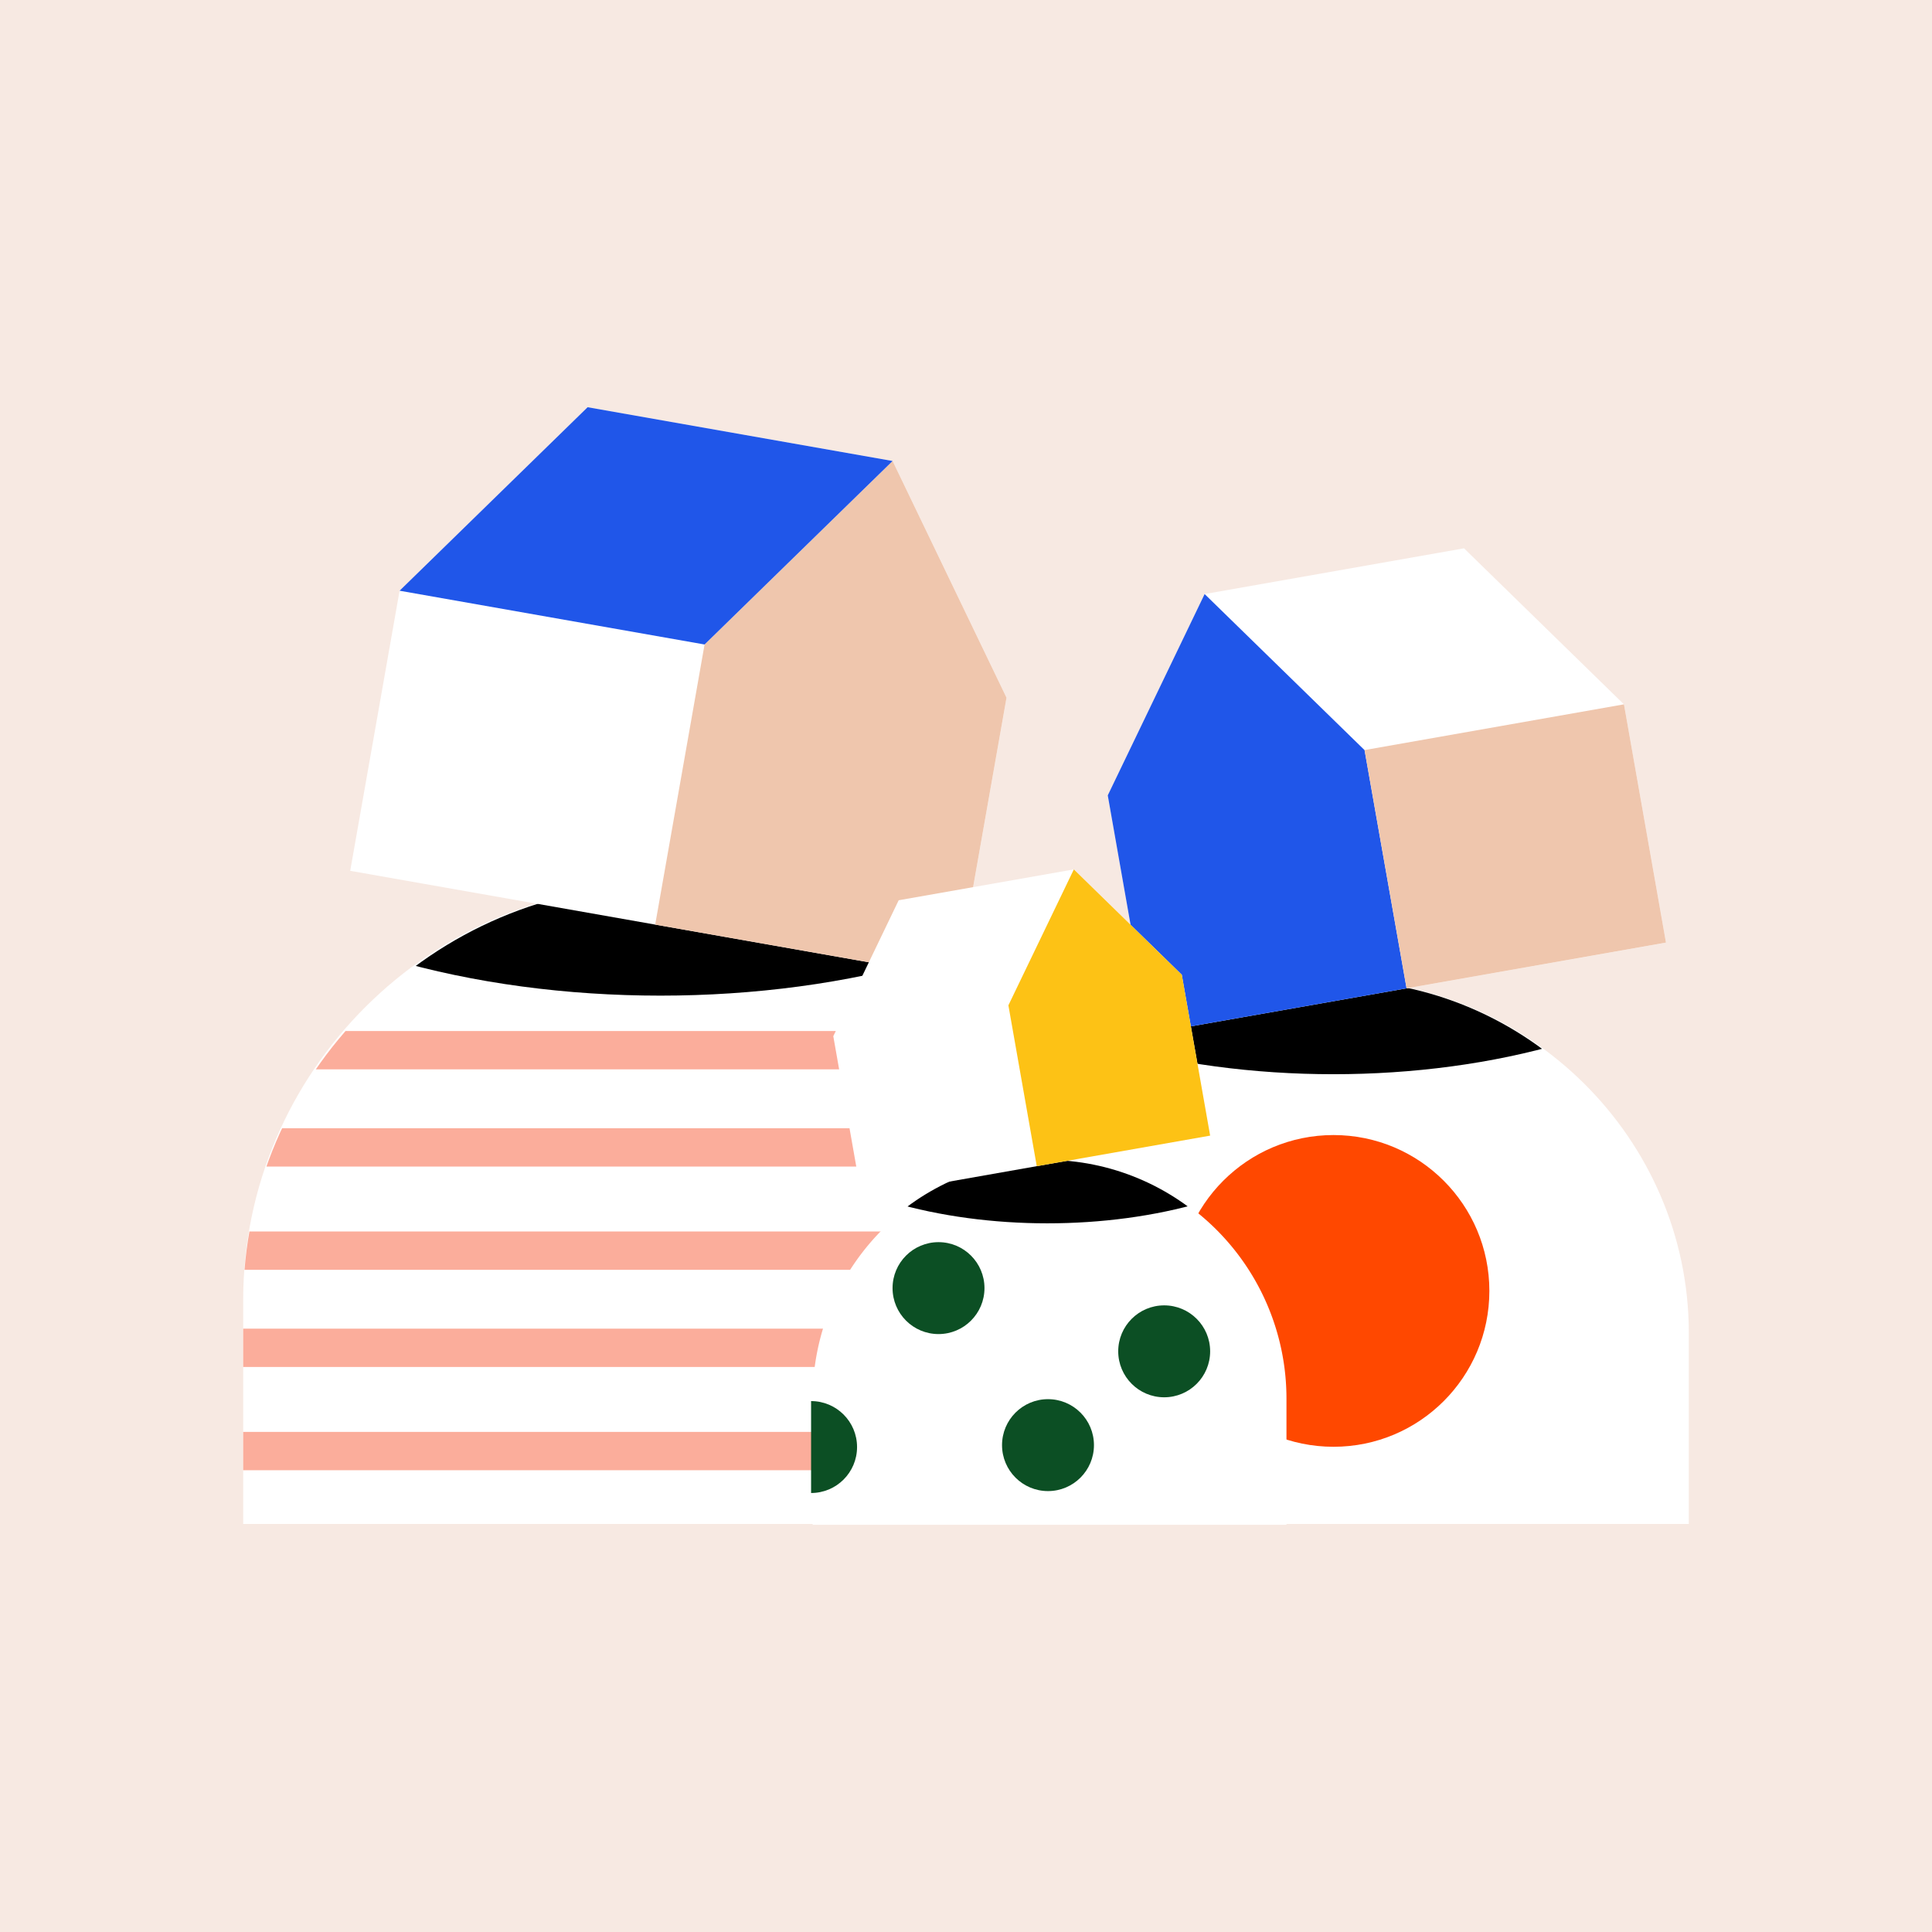 <svg xmlns="http://www.w3.org/2000/svg" xmlns:xlink="http://www.w3.org/1999/xlink" viewBox="0 0 504 504"><defs><style>.cls-1{fill:none;}.cls-2{fill:#f7e9e2;}.cls-3{fill:#fff;}.cls-4{clip-path:url(#clip-path);}.cls-5{fill:#2056e9;}.cls-6{fill:#ff4800;}.cls-7{clip-path:url(#clip-path-2);}.cls-8{clip-path:url(#clip-path-3);}.cls-9{fill:#fbad9b;}.cls-10{fill:#efc6ad;}.cls-11{clip-path:url(#clip-path-4);}.cls-12{fill:#0c4f24;}.cls-13{fill:#fdc215;}</style><clipPath id="clip-path"><path class="cls-1" d="M256,396.77v-49c0-50.66,41.33-92.11,92-92.11h-.14c50.66,0,92,41.45,92,92.11v49Z"/></clipPath><clipPath id="clip-path-2"><path class="cls-1" d="M281.31,396.77V339.11c0-59.56-49.09-108.29-108.66-108.29h-.06c-59.56,0-108.36,48.73-108.36,108.29v57.66Z"/></clipPath><clipPath id="clip-path-3"><path class="cls-1" d="M280.52,397.56V339.91c0-59.57-48.93-108.3-108.5-108.3h-.14c-59.56,0-108.44,48.73-108.44,108.3v57.65Z"/></clipPath><clipPath id="clip-path-4"><path class="cls-1" d="M335.19,397.77v-33a62.28,62.28,0,0,0-62.08-62.19h.33c-34.2,0-61.85,28-61.85,62.19v33Z"/></clipPath></defs><title>material-78</title><g id="Layer_2" data-name="Layer 2"><rect class="cls-2" width="504" height="504"/></g><g id="Layer_1" data-name="Layer 1"><path class="cls-3" d="M280.52,397.56V339.11c0-59.56-48.7-108.29-108.26-108.29H172c-59.57,0-108.56,48.73-108.56,108.29v58.45Z"/><path class="cls-3" d="M255.17,397.56V347.75c0-50.66,41.73-92.11,92.39-92.11H348c50.66,0,92.56,41.45,92.56,92.11v49.81Z"/><g class="cls-4"><ellipse cx="347.83" cy="219.48" rx="119.94" ry="60.75"/></g><polyline class="cls-3" points="366.93 257.83 299.94 269.64 288.98 207.49 314.25 154.97 381.92 143.04 423.64 183.75 434.6 245.9 366.93 257.83"/><polygon class="cls-5" points="366.93 257.83 355.97 195.68 314.25 154.97 288.98 207.49 299.94 269.64 366.93 257.83"/><circle class="cls-6" cx="347.87" cy="336.76" r="40.66"/><g class="cls-7"><ellipse cx="172.29" cy="188.3" rx="141.02" ry="71.43"/></g><g class="cls-8"><rect class="cls-9" x="42.84" y="373.54" width="258.28" height="10"/><rect class="cls-9" x="42.84" y="346.61" width="258.28" height="10"/><rect class="cls-9" x="42.84" y="321.25" width="258.28" height="10"/><rect class="cls-9" x="42.84" y="294.32" width="258.28" height="10"/><rect class="cls-9" x="42.84" y="268.96" width="258.28" height="10"/></g><polyline class="cls-3" points="170.92 241.2 249.68 255.09 262.57 182.01 232.85 120.26 153.29 106.23 104.24 154.1 91.36 227.17 170.92 241.2"/><polygon class="cls-10" points="170.92 241.2 183.8 168.13 232.85 120.26 262.57 182.01 249.68 255.09 170.92 241.2"/><polygon class="cls-5" points="183.8 168.13 104.24 154.1 153.29 106.23 232.85 120.26 183.8 168.13"/><path class="cls-3" d="M335.6,397.77v-33a62.28,62.28,0,0,0-62.08-62.19h.33c-34.2,0-61.85,28-61.85,62.19v33Z"/><rect class="cls-10" x="360.93" y="189.23" width="68.71" height="63.11" transform="translate(-32.33 71.99) rotate(-10)"/><g class="cls-11"><ellipse cx="273.22" cy="278.12" rx="80.98" ry="41.01"/><circle class="cls-12" cx="211.59" cy="377.49" r="11.99"/></g><circle class="cls-12" cx="244.83" cy="336.03" r="11.99"/><circle class="cls-12" cx="273.39" cy="376.99" r="11.99"/><circle class="cls-12" cx="303.7" cy="352.52" r="11.99"/><polyline class="cls-3" points="270.46 304.22 315.69 296.25 308.29 254.28 280.13 226.8 234.44 234.85 217.38 270.31 224.78 312.28 270.46 304.22"/><polygon class="cls-13" points="270.46 304.22 263.06 262.26 280.13 226.8 308.29 254.28 315.69 296.25 270.46 304.22"/></g></svg>